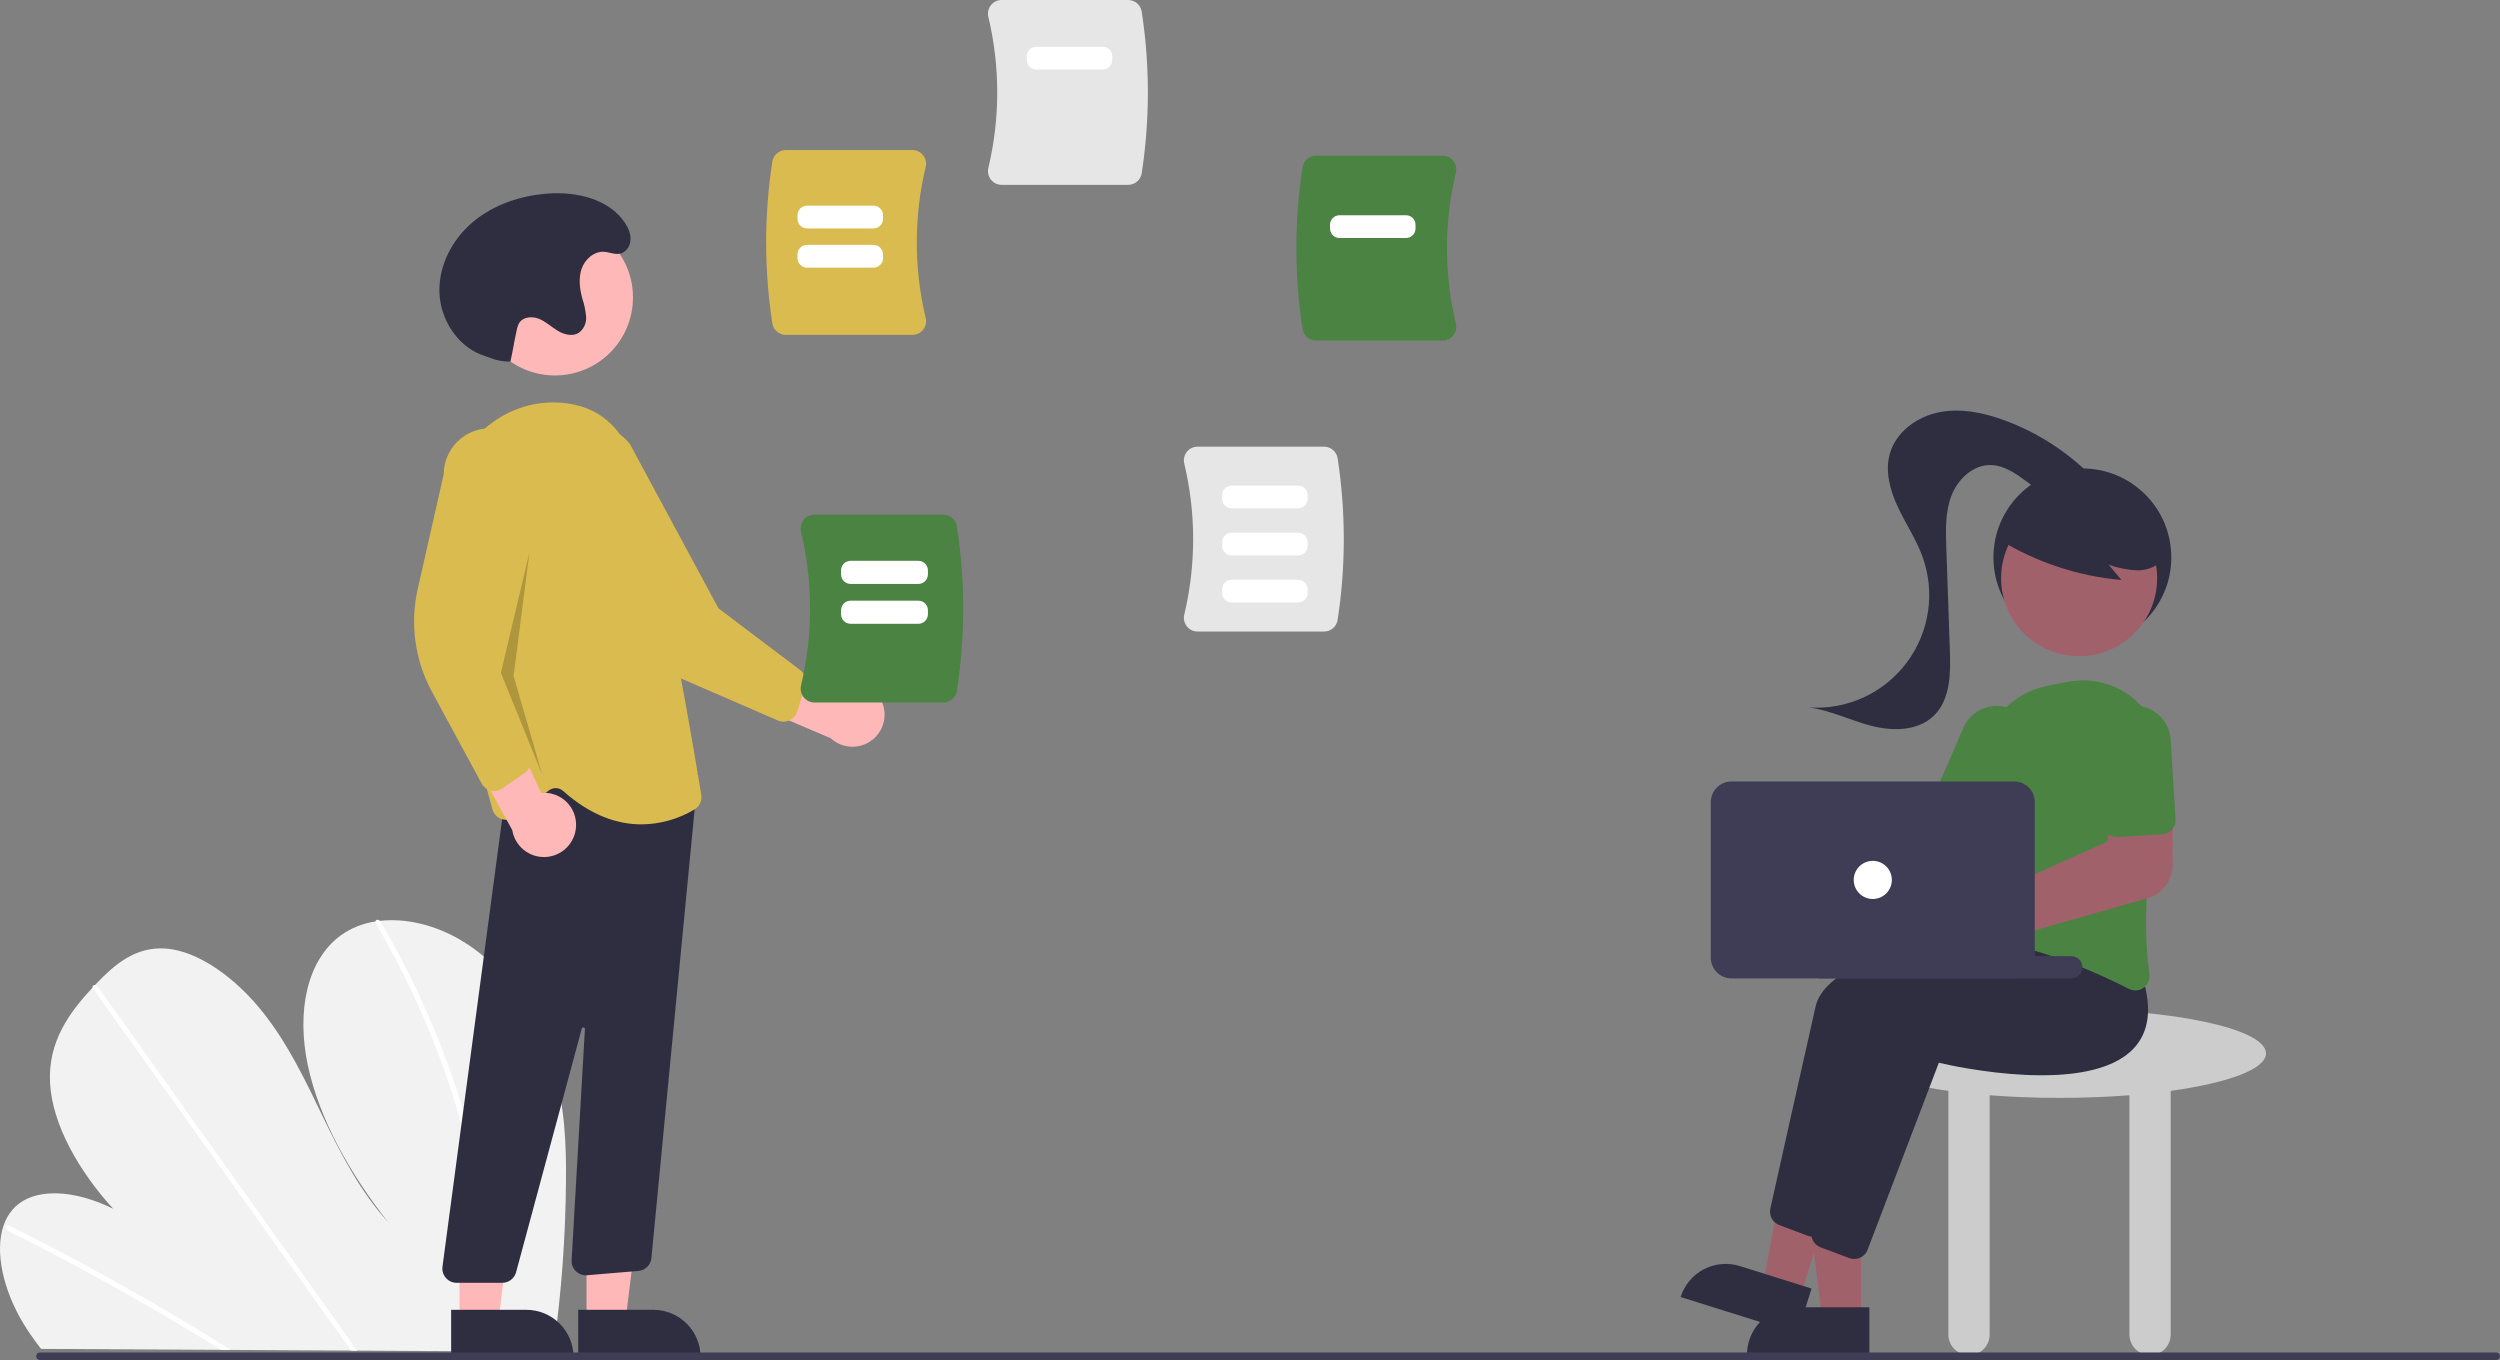 <svg width="625" height="340" viewBox="0 0 625 340" fill="none" xmlns="http://www.w3.org/2000/svg">
<rect x="0" y="0" width="625" height="340" fill="#808080" stroke="none"/>
<g clip-path="url(#clip0)">
<path d="M141.49 295.646C141.37 309.318 140.369 322.967 138.492 336.509C138.427 336.985 138.355 337.46 138.289 337.936L10.269 337.221C9.893 336.748 9.523 336.27 9.164 335.787C7.969 334.186 6.849 332.54 5.821 330.836C0.878 322.632 -1.385 313.026 0.883 306.398L0.923 306.295C1.413 304.844 2.184 303.503 3.193 302.351C8.363 296.531 18.816 297.501 28.302 302.199C19.794 292.885 13.019 281.132 12.504 270.641C11.999 260.408 17.35 253.098 23.153 246.886C23.343 246.68 23.533 246.481 23.724 246.281C23.816 246.178 23.914 246.081 24.006 245.979C28.534 241.244 33.812 236.578 41.452 237.142C49.831 237.762 59.121 244.781 65.635 252.961C72.149 261.134 76.477 270.419 80.865 279.481C85.258 288.537 90.011 297.824 97.061 305.565C87.512 293.487 79.814 279.744 76.97 266.379C74.127 253.014 76.629 240.177 85.139 233.883C87.722 232.03 90.712 230.824 93.857 230.365C94.224 230.304 94.597 230.254 94.976 230.21C102.853 229.314 112.259 232.039 120.261 238.552C129.074 245.723 135.184 256.354 138.224 266.446C141.264 276.538 141.588 286.254 141.49 295.646Z" fill="#F2F2F2"/>
<path d="M57.732 337.486L55.284 337.472C54.506 336.986 53.725 336.506 52.941 336.031C52.455 335.725 51.964 335.429 51.472 335.129C43.352 330.169 35.181 325.411 26.96 320.856C18.746 316.298 10.49 311.949 2.193 307.81C1.974 307.714 1.794 307.545 1.686 307.33C1.579 307.116 1.549 306.871 1.604 306.637C1.613 306.606 1.626 306.577 1.645 306.551C1.76 306.334 2.019 306.244 2.396 306.429C3.414 306.94 4.438 307.45 5.455 307.972C13.774 312.181 22.058 316.601 30.306 321.231C38.548 325.858 46.744 330.691 54.892 335.727C55.063 335.831 55.235 335.941 55.406 336.045C56.183 336.525 56.955 337.006 57.732 337.486Z" fill="white"/>
<path d="M89.295 337.662L87.782 337.654C87.44 337.176 87.105 336.698 86.763 336.22C78.742 324.971 70.722 313.721 62.704 302.471C49.573 284.054 36.446 265.637 23.323 247.219C23.245 247.12 23.187 247.007 23.153 246.886C23.04 246.478 23.34 246.239 23.724 246.281C23.886 246.304 24.041 246.362 24.179 246.449C24.317 246.537 24.434 246.653 24.524 246.79C31.886 257.119 39.245 267.443 46.603 277.764C59.666 296.089 72.727 314.413 85.785 332.734C86.616 333.897 87.447 335.066 88.277 336.229C88.618 336.707 88.96 337.184 89.295 337.662Z" fill="white"/>
<path d="M123.019 328.871C122.942 331.422 122.773 333.933 122.553 336.42C122.51 336.896 122.467 337.372 122.424 337.847L120.836 337.839C120.885 337.363 120.933 336.887 120.976 336.411C121.311 332.818 121.55 329.184 121.582 325.451C121.624 315.102 120.616 304.775 118.572 294.629C116.4 283.705 113.28 272.991 109.25 262.608C105.019 251.658 99.919 241.064 93.997 230.927C93.886 230.762 93.836 230.563 93.857 230.365C93.923 229.912 94.525 229.778 94.976 230.21C95.065 230.295 95.141 230.392 95.204 230.498C95.936 231.758 96.656 233.022 97.361 234.289C103.065 244.482 107.946 255.113 111.96 266.081C115.783 276.498 118.691 287.229 120.651 298.15C122.487 308.283 123.28 318.577 123.019 328.871V328.871Z" fill="white"/>
<path d="M566.501 263.35C566.501 257.21 543.392 252.232 514.885 252.232C486.379 252.232 463.269 257.21 463.269 263.35C463.269 267.286 472.77 270.741 487.092 272.717V333.633C487.092 335.002 487.636 336.315 488.604 337.283C489.572 338.251 490.885 338.795 492.254 338.795C493.623 338.795 494.935 338.251 495.903 337.283C496.871 336.315 497.415 335.002 497.415 333.633V273.814C502.872 274.237 508.752 274.468 514.885 274.468C521.018 274.468 526.898 274.237 532.355 273.814V333.633C532.355 335.002 532.899 336.315 533.867 337.283C534.835 338.251 536.148 338.795 537.517 338.795C538.886 338.795 540.198 338.251 541.166 337.283C542.134 336.315 542.678 335.002 542.678 333.633V272.717C557 270.741 566.501 267.286 566.501 263.35Z" fill="#CCCCCC"/>
<path d="M520.593 161.585C532.872 161.585 542.827 151.63 542.827 139.349C542.827 127.068 532.872 117.112 520.593 117.112C508.313 117.112 498.358 127.068 498.358 139.349C498.358 151.63 508.313 161.585 520.593 161.585Z" fill="#2F2E41"/>
<path d="M465.26 329.602H455.524L450.893 292.048H465.262L465.26 329.602Z" fill="#A0616A"/>
<path d="M448.571 326.819H467.346V338.642H436.749C436.749 337.089 437.055 335.552 437.649 334.118C438.243 332.683 439.114 331.38 440.212 330.282C441.31 329.184 442.613 328.313 444.047 327.719C445.481 327.125 447.018 326.819 448.571 326.819V326.819Z" fill="#2F2E41"/>
<path d="M450.064 324.168L440.774 321.253L447.597 284.035L461.306 288.336L450.064 324.168Z" fill="#A0616A"/>
<path d="M434.972 316.516L452.886 322.138L449.347 333.418L420.154 324.256C420.619 322.775 421.371 321.4 422.367 320.209C423.363 319.018 424.584 318.036 425.96 317.317C427.336 316.598 428.84 316.157 430.387 316.02C431.933 315.883 433.491 316.051 434.972 316.516Z" fill="#2F2E41"/>
<path d="M453.23 309.184C452.804 309.184 452.381 309.107 451.982 308.957L444.82 306.271C444.016 305.967 443.348 305.384 442.938 304.628C442.528 303.872 442.403 302.995 442.585 302.155C444.389 294.046 450.534 266.441 453.899 251.634C457.89 234.071 516.11 230.808 518.586 230.677L518.79 230.667L525.339 238.897C527.706 246.505 526.956 252.438 523.11 256.534C511.887 268.484 478.381 261.069 474.385 260.13L456.576 306.883C456.317 307.56 455.858 308.142 455.261 308.553C454.663 308.964 453.955 309.184 453.23 309.184V309.184Z" fill="#2F2E41"/>
<path d="M463.554 314.743C463.127 314.743 462.704 314.666 462.305 314.516L455.143 311.83C454.339 311.526 453.671 310.943 453.261 310.187C452.851 309.432 452.726 308.554 452.909 307.714C454.712 299.605 460.857 272 464.222 257.193C468.213 239.63 526.433 236.367 528.91 236.237L529.113 236.226L535.662 244.456C538.029 252.064 537.279 257.997 533.433 262.093C522.211 274.042 488.704 266.628 484.709 265.689L466.899 312.442C466.64 313.119 466.181 313.701 465.584 314.112C464.986 314.523 464.279 314.743 463.554 314.743V314.743Z" fill="#2F2E41"/>
<path d="M442.832 200.369C443.095 200.721 443.33 201.093 443.535 201.482L482.699 205.609L488.337 197.878L501.115 204.862L490.041 223.621L442.009 211.373C440.797 212.555 439.254 213.34 437.586 213.623C435.917 213.906 434.202 213.675 432.668 212.959C431.134 212.244 429.855 211.079 428.999 209.618C428.144 208.158 427.753 206.471 427.879 204.784C428.006 203.096 428.643 201.486 429.706 200.169C430.769 198.852 432.208 197.89 433.831 197.411C435.454 196.932 437.185 196.958 438.793 197.486C440.4 198.015 441.809 199.02 442.832 200.369L442.832 200.369Z" fill="#A0616A"/>
<path d="M533.845 247.607C533.279 247.605 532.721 247.469 532.217 247.209C524.386 243.226 509.136 236.33 494.995 234.886C494.511 234.839 494.042 234.691 493.619 234.451C493.196 234.212 492.827 233.887 492.537 233.496C492.241 233.102 492.029 232.651 491.915 232.171C491.801 231.692 491.788 231.194 491.875 230.708C493.151 223.644 496.078 205.655 495.701 191.238C495.59 186.805 496.99 182.466 499.672 178.935C502.354 175.403 506.157 172.89 510.457 171.807V171.807C513.045 171.124 515.674 170.606 518.328 170.255C521.379 169.869 524.477 170.202 527.376 171.229C530.274 172.255 532.892 173.946 535.019 176.167C537.147 178.387 538.725 181.075 539.626 184.015C540.528 186.954 540.729 190.065 540.213 193.096C537.691 208.037 535.149 228.905 537.358 243.472C537.46 244.124 537.379 244.793 537.124 245.402C536.869 246.012 536.45 246.539 535.914 246.925C535.314 247.366 534.589 247.604 533.845 247.607Z" fill="#4B8343"/>
<path d="M496.426 209.605C495.938 209.604 495.455 209.504 495.007 209.309L484.805 204.892C483.936 204.515 483.252 203.808 482.903 202.927C482.555 202.046 482.57 201.063 482.945 200.193L490.831 181.973C491.307 180.872 491.996 179.875 492.857 179.04C493.718 178.205 494.735 177.547 495.851 177.105C496.966 176.664 498.157 176.446 499.357 176.465C500.556 176.483 501.74 176.738 502.841 177.215C503.942 177.691 504.939 178.38 505.773 179.242C506.608 180.104 507.265 181.122 507.706 182.237C508.147 183.353 508.364 184.545 508.345 185.744C508.325 186.944 508.07 188.128 507.592 189.229L499.706 207.448C499.429 208.088 498.97 208.633 498.388 209.016C497.805 209.399 497.123 209.604 496.426 209.605V209.605Z" fill="#4B8343"/>
<path d="M519.78 164.057C530.551 164.057 539.283 155.324 539.283 144.551C539.283 133.779 530.551 125.046 519.78 125.046C509.008 125.046 500.276 133.779 500.276 144.551C500.276 155.324 509.008 164.057 519.78 164.057Z" fill="#A0616A"/>
<path d="M499.925 134.968C509.163 140.608 519.578 144.04 530.359 144.997L527.151 141.153C529.487 142.017 531.945 142.505 534.434 142.599C536.919 142.56 539.524 141.603 540.934 139.556C541.564 138.539 541.937 137.384 542.024 136.19C542.11 134.997 541.907 133.801 541.431 132.703C540.453 130.513 538.932 128.611 537.011 127.175C533.606 124.482 529.588 122.673 525.314 121.909C521.041 121.145 516.644 121.45 512.518 122.798C509.687 123.644 507.151 125.27 505.202 127.491C503.353 129.772 499.794 131.804 500.74 134.584L499.925 134.968Z" fill="#2F2E41"/>
<path d="M523.059 119.227C516.908 112.989 509.464 108.175 501.251 105.124C495.979 103.171 490.241 101.964 484.73 103.073C479.219 104.182 474.007 107.995 472.469 113.403C471.212 117.826 472.51 122.587 474.461 126.75C476.412 130.912 479.017 134.773 480.595 139.091C482.205 143.497 482.689 148.235 482.004 152.876C481.318 157.516 479.485 161.912 476.669 165.664C473.854 169.416 470.146 172.406 465.883 174.361C461.619 176.317 456.935 177.177 452.255 176.862C457.67 177.589 462.662 180.134 467.955 181.488C473.248 182.843 479.495 182.751 483.428 178.959C487.59 174.946 487.673 168.423 487.472 162.645C487.173 154.056 486.874 145.467 486.575 136.878C486.422 132.498 486.292 127.978 487.872 123.89C489.451 119.801 493.205 116.222 497.587 116.259C500.908 116.287 503.848 118.299 506.512 120.283C509.175 122.268 511.994 124.385 515.303 124.68C518.611 124.975 522.388 122.527 522.141 119.215" fill="#2F2E41"/>
<path d="M486.989 242.596C485.697 242.595 484.421 242.307 483.253 241.753C482.086 241.199 481.056 240.393 480.237 239.392C479.419 238.392 478.832 237.223 478.52 235.969C478.207 234.715 478.177 233.407 478.431 232.14C478.685 230.872 479.217 229.677 479.989 228.64C480.76 227.603 481.752 226.75 482.893 226.143C484.033 225.536 485.295 225.189 486.585 225.128C487.876 225.066 489.165 225.292 490.358 225.789H490.358C490.717 225.941 491.065 226.117 491.399 226.317L526.928 210.365L527.926 200.728L543.24 200.318L543.139 216.362C543.12 218.22 542.503 220.023 541.378 221.503C540.253 222.982 538.682 224.06 536.896 224.575L495.348 236.403C495.267 236.677 495.172 236.947 495.063 237.212C494.396 238.804 493.275 240.165 491.839 241.123C490.402 242.08 488.716 242.593 486.989 242.596V242.596Z" fill="#A0616A"/>
<path d="M541.943 208.183C541.508 208.403 541.032 208.532 540.544 208.561L529.448 209.244C528.502 209.3 527.573 208.98 526.863 208.352C526.153 207.725 525.721 206.842 525.662 205.896L524.444 186.08C524.368 184.882 524.53 183.68 524.919 182.544C525.308 181.408 525.917 180.361 526.711 179.46C527.506 178.56 528.47 177.826 529.548 177.298C530.627 176.771 531.799 176.462 532.997 176.388C534.195 176.314 535.396 176.478 536.531 176.869C537.666 177.26 538.713 177.871 539.612 178.667C540.511 179.463 541.244 180.428 541.769 181.508C542.294 182.587 542.602 183.76 542.673 184.958L543.891 204.774C543.934 205.471 543.772 206.164 543.426 206.769C543.08 207.375 542.565 207.866 541.943 208.183L541.943 208.183Z" fill="#4B8343"/>
<path d="M517.827 244.6H455.094C454.357 244.6 453.65 244.307 453.129 243.786C452.608 243.265 452.315 242.558 452.315 241.82C452.315 241.083 452.608 240.376 453.129 239.855C453.65 239.334 454.357 239.041 455.094 239.041H517.827C518.564 239.041 519.271 239.334 519.792 239.855C520.313 240.376 520.606 241.083 520.606 241.82V241.82C520.606 242.558 520.313 243.265 519.792 243.786C519.271 244.307 518.564 244.6 517.827 244.6V244.6Z" fill="#3F3D56"/>
<path d="M427.698 239.438V200.524C427.7 199.156 428.244 197.844 429.212 196.876C430.179 195.908 431.491 195.364 432.86 195.362H503.533C504.902 195.364 506.214 195.908 507.181 196.876C508.149 197.844 508.693 199.156 508.695 200.524V239.438C508.693 240.806 508.149 242.119 507.181 243.086C506.214 244.054 504.902 244.598 503.533 244.6H432.86C431.491 244.598 430.179 244.054 429.212 243.086C428.244 242.119 427.7 240.806 427.698 239.438V239.438Z" fill="#3F3D56"/>
<path d="M468.197 224.746C470.828 224.746 472.961 222.613 472.961 219.981C472.961 217.35 470.828 215.216 468.197 215.216C465.565 215.216 463.432 217.35 463.432 219.981C463.432 222.613 465.565 224.746 468.197 224.746Z" fill="white"/>
<path d="M219.788 174.188C219.145 173.214 218.296 172.393 217.301 171.782C216.305 171.172 215.189 170.787 214.029 170.655C212.869 170.523 211.694 170.647 210.587 171.018C209.48 171.389 208.468 171.998 207.623 172.803L182.407 159.786L183.974 174.45L207.679 184.563C209.125 185.894 211.009 186.649 212.974 186.684C214.939 186.72 216.849 186.033 218.341 184.754C219.834 183.475 220.806 181.693 221.072 179.746C221.339 177.798 220.882 175.821 219.788 174.188H219.788Z" fill="#FFB8B8"/>
<path d="M197.379 180.09C196.923 180.299 196.427 180.41 195.925 180.416C195.423 180.421 194.926 180.321 194.465 180.121L170.514 169.73C162.324 166.179 155.704 159.773 151.883 151.705L139.291 125.124C138.362 123.93 137.677 122.564 137.276 121.105C136.875 119.647 136.765 118.123 136.953 116.622C137.141 115.12 137.623 113.671 138.372 112.356C139.12 111.041 140.121 109.887 141.316 108.959C142.511 108.031 143.877 107.348 145.336 106.948C146.795 106.549 148.319 106.441 149.82 106.631C151.321 106.821 152.769 107.305 154.083 108.055C155.397 108.805 156.55 109.807 157.476 111.003L179.61 152.072L200.047 167.511C200.632 167.955 201.067 168.568 201.292 169.267C201.517 169.966 201.523 170.718 201.307 171.42L199.301 177.899C199.086 178.594 198.664 179.207 198.091 179.656C197.872 179.828 197.633 179.974 197.379 180.09V180.09Z" fill="#DABB4F"/>
<path d="M138.737 93.863C149.509 93.863 158.241 85.13 158.241 74.358C158.241 63.585 149.509 54.852 138.737 54.852C127.965 54.852 119.233 63.585 119.233 74.358C119.233 85.13 127.965 93.863 138.737 93.863Z" fill="#FFB8B8"/>
<path d="M146.637 330.231H156.372L161.004 292.677H146.635L146.637 330.231Z" fill="#FFB8B8"/>
<path d="M175.148 339.271L144.551 339.272L144.55 327.45L163.326 327.449C166.461 327.449 169.468 328.694 171.685 330.911C173.902 333.128 175.148 336.135 175.148 339.271V339.271L175.148 339.271Z" fill="#2F2E41"/>
<path d="M114.874 330.231H124.608L129.24 292.677H114.871L114.874 330.231Z" fill="#FFB8B8"/>
<path d="M143.384 339.271L112.787 339.272L112.787 327.45L131.562 327.449C134.697 327.449 137.704 328.694 139.921 330.911C142.139 333.128 143.384 336.135 143.384 339.271V339.271L143.384 339.271Z" fill="#2F2E41"/>
<path d="M111.474 319.482C111.139 319.099 110.889 318.649 110.742 318.161C110.594 317.674 110.553 317.161 110.62 316.656L127.665 188.809L170.013 196.001L174.532 193.289L162.845 314.592C162.748 315.41 162.371 316.171 161.779 316.744C161.186 317.318 160.414 317.669 159.592 317.739L146.77 318.808C146.26 318.851 145.747 318.783 145.265 318.611C144.784 318.438 144.345 318.164 143.979 317.807C143.612 317.45 143.327 317.018 143.142 316.541C142.957 316.064 142.876 315.553 142.905 315.042L146.225 257.274C146.231 257.175 146.2 257.079 146.139 257.002C146.077 256.925 145.99 256.874 145.893 256.858C145.796 256.842 145.696 256.863 145.614 256.916C145.531 256.969 145.471 257.051 145.445 257.146L129.021 318.058C128.816 318.816 128.367 319.486 127.743 319.964C127.12 320.442 126.357 320.701 125.571 320.702H114.162C113.653 320.702 113.15 320.593 112.686 320.383C112.223 320.172 111.809 319.865 111.474 319.482Z" fill="#2F2E41"/>
<path d="M140.801 197.758C140.315 197.318 139.691 197.062 139.035 197.034C138.38 197.007 137.736 197.21 137.215 197.608L128.749 204.194C128.288 204.553 127.746 204.794 127.171 204.895C126.595 204.996 126.004 204.955 125.448 204.774C124.892 204.593 124.39 204.278 123.984 203.858C123.578 203.437 123.282 202.924 123.121 202.362C118.968 187.817 109.559 151.204 111.877 125.435C113.191 110.829 125.803 99.728 139.992 100.659C149.692 101.306 156.074 106.902 158.959 117.292C166.045 142.802 173.831 189.595 175.32 198.717C175.438 199.425 175.338 200.151 175.036 200.802C174.733 201.452 174.241 201.996 173.623 202.361C169.618 204.766 165.041 206.054 160.369 206.092C154.715 206.092 147.937 204.123 140.801 197.758Z" fill="#DABB4F"/>
<path d="M143.996 206.832C144.091 205.669 143.929 204.498 143.523 203.404C143.117 202.309 142.475 201.317 141.644 200.498C140.813 199.678 139.812 199.05 138.712 198.659C137.612 198.268 136.44 198.123 135.278 198.234L123.468 172.429L115.653 184.935L128.066 207.522C128.382 209.462 129.398 211.219 130.923 212.46C132.447 213.7 134.374 214.339 136.338 214.253C138.301 214.168 140.165 213.366 141.577 211.998C142.988 210.63 143.849 208.792 143.996 206.832H143.996Z" fill="#FFB8B8"/>
<path d="M122.721 197.646C122.232 197.529 121.774 197.311 121.376 197.005C120.978 196.7 120.648 196.314 120.409 195.872L107.974 172.914C103.722 165.065 102.465 155.938 104.437 147.232L110.931 118.545C110.937 117.032 111.241 115.535 111.826 114.14C112.411 112.744 113.265 111.478 114.339 110.413C115.413 109.348 116.687 108.505 118.087 107.933C119.487 107.36 120.986 107.07 122.499 107.077C124.012 107.084 125.508 107.39 126.903 107.976C128.297 108.562 129.563 109.417 130.626 110.493C131.69 111.568 132.532 112.843 133.103 114.244C133.674 115.645 133.963 117.144 133.954 118.657L126.028 164.633L132.582 189.395C132.769 190.105 132.732 190.856 132.478 191.545C132.224 192.234 131.765 192.828 131.162 193.248L125.585 197.109C124.987 197.522 124.277 197.744 123.549 197.744C123.27 197.744 122.992 197.711 122.721 197.646V197.646Z" fill="#DABB4F"/>
<path opacity="0.2" d="M132.372 138.046L125.225 168.224L135.548 193.637L128.402 169.019L132.372 138.046Z" fill="black"/>
<path d="M127.607 90.397C125.872 90.429 124.148 90.117 122.535 89.479C121.825 89.206 121.088 88.981 120.379 88.707C114.12 86.288 109.997 79.622 109.85 72.914C109.702 66.205 113.176 59.694 118.334 55.403C123.493 51.112 130.174 48.909 136.864 48.399C144.071 47.85 152.185 49.678 156.212 55.68C157.284 57.278 158.034 59.216 157.399 61.145C157.209 61.727 156.869 62.249 156.413 62.659C154.615 64.259 152.822 63.056 150.989 62.95C148.469 62.803 146.206 64.843 145.392 67.233C144.579 69.622 144.937 72.253 145.594 74.691C146.094 76.157 146.41 77.68 146.533 79.225C146.586 80 146.44 80.775 146.11 81.478C145.779 82.18 145.275 82.787 144.644 83.239C143.069 84.191 141.002 83.64 139.426 82.69C137.851 81.74 136.489 80.418 134.787 79.719C133.086 79.02 130.799 79.175 129.809 80.725C129.494 81.29 129.281 81.905 129.179 82.543C128.291 86.589 128.495 86.351 127.607 90.397L127.607 90.397Z" fill="#2F2E41"/>
<path d="M296.709 156.59C296.386 156.181 296.16 155.703 296.049 155.193C295.938 154.683 295.944 154.155 296.068 153.648C299.03 141.241 299.03 128.312 296.068 115.906C295.944 115.399 295.938 114.87 296.049 114.36C296.16 113.85 296.386 113.372 296.709 112.963C297.026 112.559 297.431 112.233 297.892 112.01C298.354 111.786 298.861 111.67 299.374 111.672H331.036C331.845 111.674 332.627 111.962 333.243 112.487C333.86 113.011 334.27 113.737 334.401 114.536C336.466 127.951 336.466 141.603 334.401 155.018C334.27 155.816 333.86 156.542 333.243 157.067C332.627 157.591 331.845 157.88 331.036 157.881H299.374C298.861 157.883 298.354 157.768 297.892 157.544C297.431 157.32 297.026 156.994 296.709 156.59V156.59Z" fill="#E6E6E6"/>
<path d="M247.729 44.918C247.406 44.509 247.18 44.031 247.069 43.521C246.958 43.011 246.964 42.483 247.088 41.976C250.05 29.569 250.05 16.64 247.088 4.234C246.964 3.727 246.958 3.198 247.069 2.688C247.18 2.179 247.406 1.701 247.729 1.292C248.046 0.888 248.45 0.561 248.912 0.338C249.374 0.114 249.881 -0.002 250.394 1.69706e-05H282.056C282.865 0.002 283.647 0.29 284.263 0.815C284.879 1.339 285.289 2.065 285.421 2.864C287.486 16.279 287.486 29.931 285.421 43.346C285.289 44.144 284.879 44.87 284.263 45.395C283.647 45.919 282.865 46.208 282.056 46.209H250.394C249.881 46.211 249.374 46.096 248.912 45.872C248.45 45.648 248.046 45.322 247.729 44.918Z" fill="#E6E6E6"/>
<path d="M325.639 82.273C323.573 68.858 323.573 55.206 325.639 41.791C325.769 40.992 326.179 40.266 326.796 39.742C327.412 39.218 328.194 38.929 329.003 38.927H360.665C361.178 38.926 361.685 39.041 362.147 39.265C362.608 39.489 363.013 39.815 363.33 40.219C363.653 40.628 363.879 41.106 363.99 41.616C364.101 42.126 364.095 42.654 363.971 43.161C361.009 55.567 361.009 68.497 363.971 80.903C364.095 81.41 364.101 81.939 363.99 82.448C363.879 82.958 363.653 83.436 363.33 83.845C363.013 84.249 362.608 84.575 362.147 84.799C361.685 85.023 361.178 85.138 360.665 85.137H329.003C328.194 85.135 327.412 84.847 326.796 84.322C326.179 83.798 325.769 83.072 325.639 82.273V82.273Z" fill="#4B8343"/>
<path d="M193.087 80.86C191.022 67.445 191.022 53.792 193.087 40.377C193.218 39.579 193.628 38.853 194.244 38.329C194.86 37.804 195.643 37.516 196.452 37.514H228.114C228.627 37.512 229.134 37.628 229.595 37.852C230.057 38.075 230.462 38.401 230.778 38.805C231.102 39.215 231.328 39.692 231.439 40.202C231.55 40.712 231.543 41.24 231.419 41.747C228.458 54.154 228.458 67.083 231.419 79.49C231.543 79.997 231.55 80.525 231.439 81.035C231.328 81.545 231.102 82.022 230.778 82.432C230.462 82.835 230.057 83.162 229.595 83.386C229.134 83.609 228.627 83.725 228.114 83.723H196.452C195.643 83.722 194.86 83.433 194.244 82.909C193.628 82.384 193.218 81.658 193.087 80.86Z" fill="#DABB4F"/>
<path d="M200.918 174.309C200.589 173.893 200.36 173.408 200.247 172.889C200.134 172.371 200.141 171.834 200.267 171.319C203.277 158.708 203.277 145.566 200.266 132.956C200.14 132.441 200.134 131.904 200.247 131.386C200.36 130.867 200.589 130.382 200.918 129.965C201.24 129.555 201.651 129.224 202.121 128.996C202.59 128.769 203.105 128.652 203.626 128.653H235.809C236.631 128.655 237.426 128.948 238.052 129.481C238.679 130.014 239.095 130.752 239.228 131.564C241.328 145.199 241.328 159.076 239.228 172.711C239.095 173.523 238.679 174.261 238.052 174.794C237.426 175.327 236.631 175.62 235.809 175.622H203.626C203.105 175.623 202.59 175.506 202.121 175.279C201.651 175.051 201.24 174.72 200.918 174.309V174.309Z" fill="#4B8343"/>
<path d="M9.991 340H624.054C624.305 340 624.546 339.9 624.723 339.723C624.9 339.546 625 339.305 625 339.054C625 338.804 624.9 338.563 624.723 338.386C624.546 338.208 624.305 338.109 624.054 338.109H9.991C9.867 338.108 9.744 338.133 9.628 338.18C9.513 338.227 9.409 338.297 9.321 338.385C9.233 338.473 9.163 338.577 9.115 338.692C9.067 338.807 9.043 338.93 9.043 339.054C9.043 339.179 9.067 339.302 9.115 339.417C9.163 339.532 9.233 339.636 9.321 339.724C9.409 339.812 9.513 339.881 9.628 339.929C9.744 339.976 9.867 340 9.991 340V340Z" fill="#3F3D56"/>
<path d="M229.598 145.983H212.645C212.013 145.982 211.408 145.731 210.961 145.285C210.515 144.838 210.264 144.232 210.263 143.601V142.589C210.264 141.957 210.515 141.352 210.961 140.905C211.408 140.458 212.013 140.207 212.645 140.206H229.598C230.23 140.207 230.835 140.458 231.282 140.905C231.729 141.352 231.98 141.957 231.981 142.589V143.601C231.98 144.232 231.729 144.838 231.282 145.285C230.835 145.731 230.23 145.982 229.598 145.983V145.983Z" fill="white"/>
<path d="M229.598 155.948H212.645C212.013 155.947 211.408 155.696 210.961 155.249C210.515 154.802 210.264 154.197 210.263 153.565V152.553C210.264 151.922 210.515 151.316 210.961 150.87C211.408 150.423 212.013 150.172 212.645 150.171H229.598C230.23 150.172 230.835 150.423 231.282 150.87C231.729 151.316 231.98 151.922 231.981 152.553V153.565C231.98 154.197 231.729 154.802 231.282 155.249C230.835 155.696 230.23 155.947 229.598 155.948V155.948Z" fill="white"/>
<path d="M218.37 57.111H201.755C201.124 57.11 200.518 56.859 200.071 56.412C199.625 55.966 199.374 55.36 199.373 54.728V53.798C199.374 53.166 199.625 52.561 200.071 52.114C200.518 51.667 201.124 51.416 201.755 51.415H218.37C219.002 51.416 219.608 51.667 220.054 52.114C220.501 52.561 220.752 53.166 220.753 53.798V54.728C220.752 55.36 220.501 55.966 220.054 56.412C219.608 56.859 219.002 57.11 218.37 57.111V57.111Z" fill="white"/>
<path d="M324.524 127.099H307.909C307.277 127.099 306.671 126.847 306.225 126.401C305.778 125.954 305.527 125.349 305.526 124.717V123.786C305.527 123.154 305.778 122.549 306.225 122.102C306.671 121.655 307.277 121.404 307.909 121.403H324.524C325.155 121.404 325.761 121.655 326.207 122.102C326.654 122.549 326.905 123.154 326.906 123.786V124.717C326.905 125.349 326.654 125.954 326.207 126.401C325.761 126.847 325.155 127.099 324.524 127.099Z" fill="white"/>
<path d="M324.524 138.864H307.909C307.277 138.863 306.671 138.612 306.225 138.165C305.778 137.718 305.527 137.113 305.526 136.481V135.55C305.527 134.918 305.778 134.313 306.225 133.866C306.671 133.42 307.277 133.168 307.909 133.168H324.524C325.155 133.168 325.761 133.42 326.207 133.866C326.654 134.313 326.905 134.918 326.906 135.55V136.481C326.905 137.113 326.654 137.718 326.207 138.165C325.761 138.612 325.155 138.863 324.524 138.864Z" fill="white"/>
<path d="M324.524 150.628H307.909C307.277 150.627 306.671 150.376 306.225 149.929C305.778 149.483 305.527 148.877 305.526 148.245V147.314C305.527 146.683 305.778 146.077 306.225 145.63C306.671 145.184 307.277 144.933 307.909 144.932H324.524C325.155 144.933 325.761 145.184 326.207 145.63C326.654 146.077 326.905 146.683 326.906 147.314V148.245C326.905 148.877 326.654 149.483 326.207 149.929C325.761 150.376 325.155 150.627 324.524 150.628V150.628Z" fill="white"/>
<path d="M218.37 66.915H201.755C201.124 66.914 200.518 66.663 200.071 66.216C199.625 65.769 199.374 65.164 199.373 64.532V63.601C199.374 62.969 199.625 62.364 200.071 61.917C200.518 61.471 201.124 61.219 201.755 61.219H218.37C219.002 61.219 219.608 61.471 220.054 61.917C220.501 62.364 220.752 62.969 220.753 63.601V64.532C220.752 65.164 220.501 65.769 220.054 66.216C219.608 66.663 219.002 66.914 218.37 66.915Z" fill="white"/>
<path d="M275.685 17.388H259.07C258.439 17.387 257.833 17.136 257.387 16.689C256.94 16.243 256.689 15.637 256.688 15.006V14.075C256.689 13.443 256.94 12.837 257.387 12.391C257.833 11.944 258.439 11.693 259.07 11.692H275.685C276.317 11.693 276.922 11.944 277.369 12.391C277.816 12.837 278.067 13.443 278.068 14.075V15.006C278.067 15.637 277.816 16.243 277.369 16.689C276.922 17.136 276.317 17.387 275.685 17.388V17.388Z" fill="white"/>
<path d="M351.5 59.505H334.885C334.253 59.504 333.648 59.253 333.201 58.806C332.754 58.36 332.503 57.754 332.503 57.123V56.191C332.503 55.56 332.754 54.954 333.201 54.508C333.648 54.061 334.253 53.81 334.885 53.809H351.5C352.132 53.81 352.737 54.061 353.184 54.508C353.63 54.954 353.881 55.56 353.882 56.191V57.123C353.881 57.754 353.63 58.36 353.184 58.806C352.737 59.253 352.132 59.504 351.5 59.505Z" fill="white"/>
</g>
<defs>
<clipPath id="clip0">
<rect width="625" height="340" fill="white"/>
</clipPath>
</defs>
</svg>
